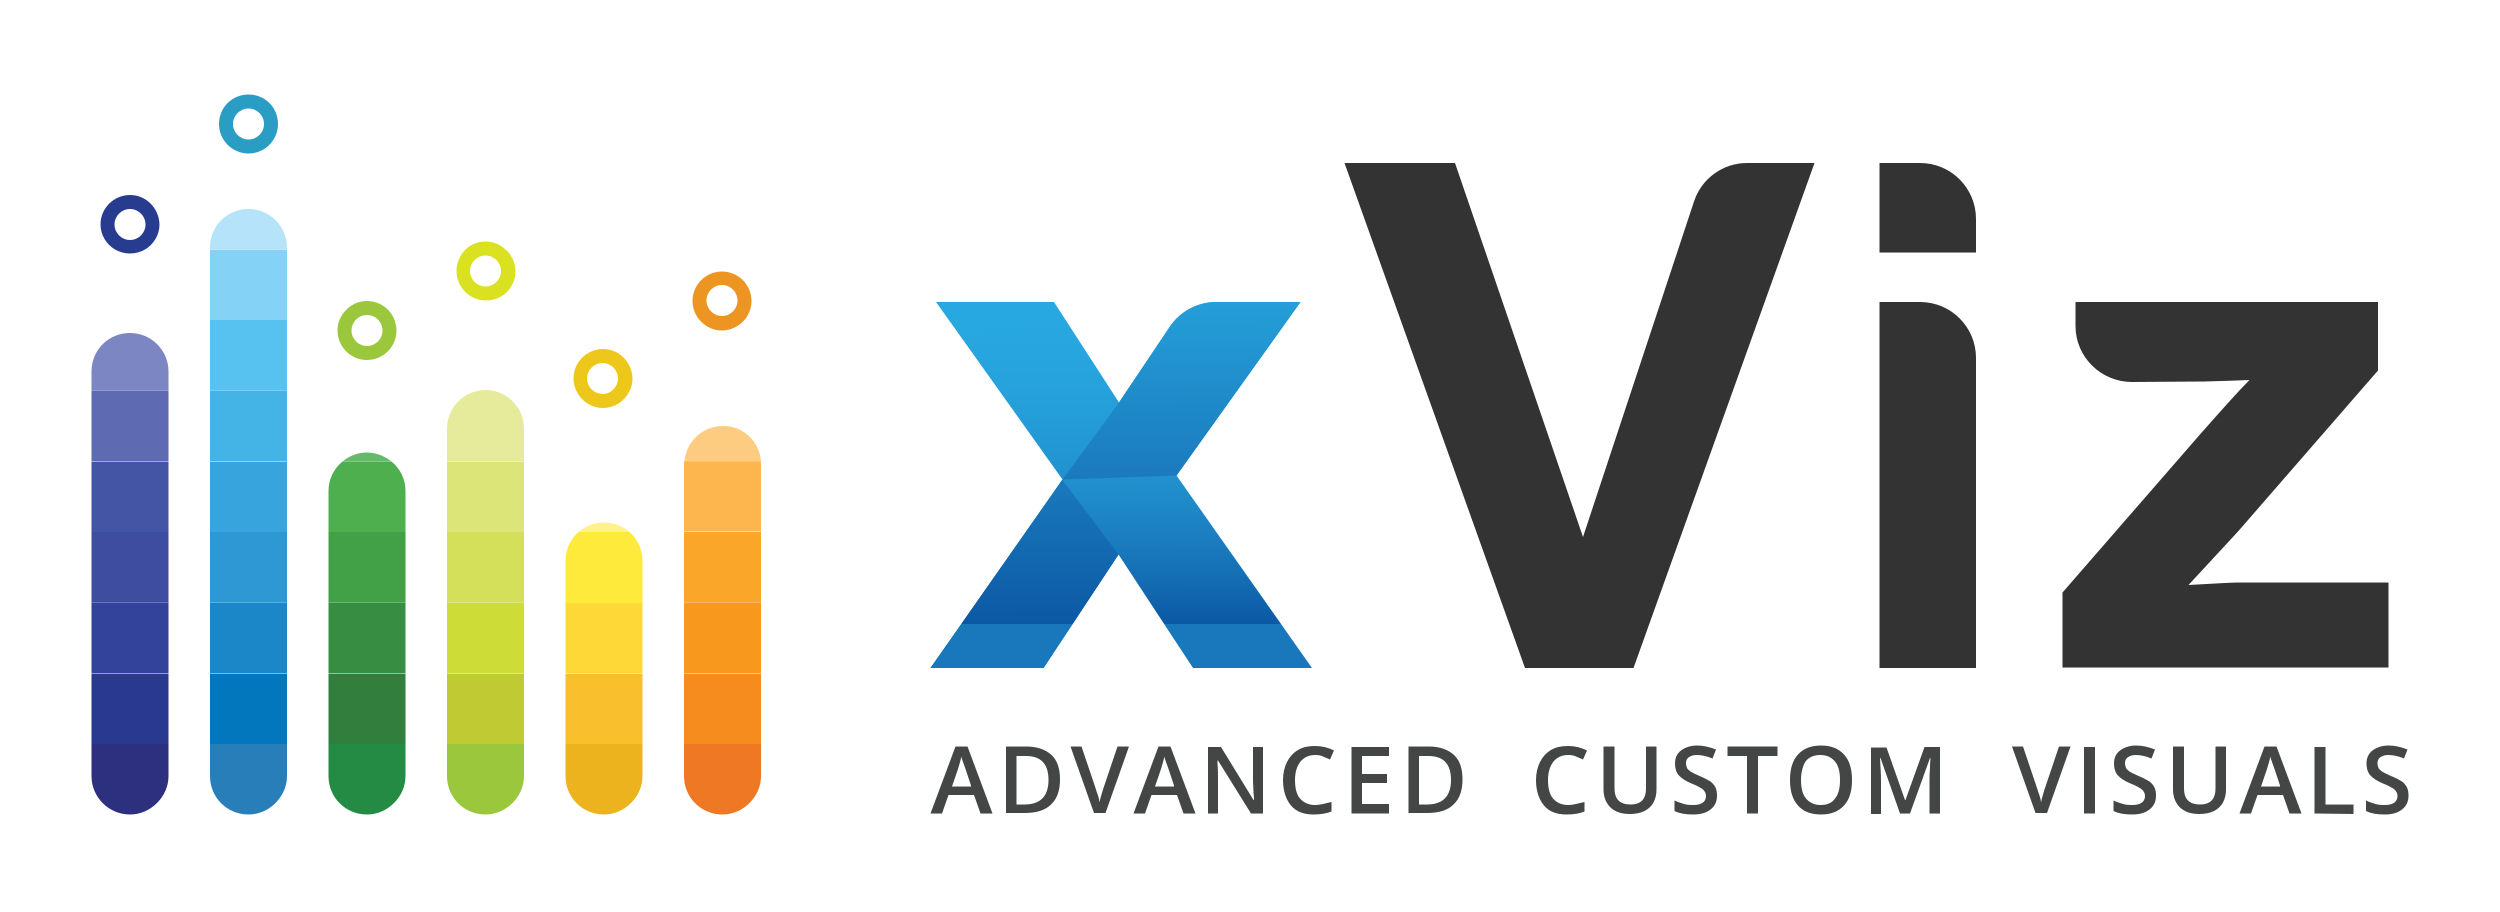 <?xml version="1.0" encoding="utf-8"?>
<!-- Generator: Adobe Illustrator 23.0.4, SVG Export Plug-In . SVG Version: 6.00 Build 0)  -->
<svg version="1.1" id="Layer_1" xmlns="http://www.w3.org/2000/svg" xmlns:xlink="http://www.w3.org/1999/xlink" x="0px" y="0px"
	 viewBox="0 0 500 182.5" style="enable-background:new 0 0 500 182.5;" xml:space="preserve">
<style type="text/css">
	.st0{fill:url(#SVGID_1_);}
	.st1{fill:#333333;}
	.st2{fill:url(#SVGID_2_);}
	.st3{fill:#444545;}
	.st4{fill:#B5E4FA;}
	.st5{fill:#2A9DC5;}
	.st6{fill:#9AC73C;}
	.st7{fill:#EC9523;}
	.st8{fill:#2D2F7F;}
	.st9{fill:#287EB8;}
	.st10{fill:#238B44;}
	.st11{fill:#ECB31F;}
	.st12{fill:#EE7823;}
	.st13{fill:#293990;}
	.st14{fill:#0377BE;}
	.st15{fill:#317E3D;}
	.st16{fill:#C0CA33;}
	.st17{fill:#F9BF2C;}
	.st18{fill:#F78C1E;}
	.st19{fill:#33429B;}
	.st20{fill:#1B87C9;}
	.st21{fill:#378E43;}
	.st22{fill:#CEDC38;}
	.st23{fill:#FDD837;}
	.st24{fill:#F8981D;}
	.st25{fill:#3F4DA1;}
	.st26{fill:#2D98D4;}
	.st27{fill:#42A047;}
	.st28{fill:#D4E05A;}
	.st29{fill:#FEEA3A;}
	.st30{fill:#FAA629;}
	.st31{fill:#4555A5;}
	.st32{fill:#38A4DD;}
	.st33{fill:#4DAF4E;}
	.st34{fill:#DBE578;}
	.st35{fill:#FFF18B;}
	.st36{fill:#FCB64D;}
	.st37{fill:#5E6BB2;}
	.st38{fill:#44B3E6;}
	.st39{fill:#66BB6A;}
	.st40{fill:#FECC81;}
	.st41{fill:#7B86C2;}
	.st42{fill:#57C1EF;}
	.st43{fill:#E6EB9C;}
	.st44{fill:#EDC71A;}
	.st45{fill:#84D2F6;}
	.st46{fill:#273B8F;}
	.st47{fill:#DAE120;}
</style>
<g>
	<g>
		
			<linearGradient id="SVGID_1_" gradientUnits="userSpaceOnUse" x1="223.871" y1="141.291" x2="224.214" y2="59.109" gradientTransform="matrix(1 0 0 -1 0 184)">
			<stop  offset="0" style="stop-color:#29AAE1"/>
			<stop  offset="0.258" style="stop-color:#28A8E0"/>
			<stop  offset="0.421" style="stop-color:#26A2DC"/>
			<stop  offset="0.558" style="stop-color:#2399D5"/>
			<stop  offset="0.68" style="stop-color:#208DCB"/>
			<stop  offset="0.793" style="stop-color:#1B7DBF"/>
			<stop  offset="0.897" style="stop-color:#146CB2"/>
			<stop  offset="0.996" style="stop-color:#0C59A5"/>
			<stop  offset="1" style="stop-color:#0B58A4"/>
			<stop  offset="1" style="stop-color:#1978BB"/>
		</linearGradient>
		<path class="st0" d="M186.1,133.6l26.4-37.7l-25.3-35.5h23.6l13,20.1L234,65.3c2.1-3.1,5.6-4.9,9.3-4.9h16.8l-24.8,34.7l27.1,38.5
			h-23.8l-14.9-22.7l-15,22.7H186.1z"/>
		<path class="st1" d="M305,133.6l-36.1-101H291l25.6,74.8l22.2-67.1c1.5-4.6,5.8-7.7,10.6-7.7h13.5l-36.2,101H305z"/>
		<path class="st1" d="M375.9,50.5V32.6h8.1c6.2,0,11.2,5,11.2,11.2v6.7H375.9z M375.9,133.6V60.4h8.1c6.2,0,11.2,5,11.2,11.2v62
			H375.9z"/>
		<path class="st1" d="M412.5,133.6v-15.1L439.9,87c4.5-5.1,7.8-8.8,10-11c-2.3,0.1-5.2,0.2-8.9,0.3l-14.6,0.1
			c-6.2,0-11.3-5-11.3-11.2v-4.8h60.5v13.7l-28,32.2l-9.9,10.7c5.4-0.3,8.7-0.5,10-0.5h30v17h-65.2V133.6z"/>
		
			<linearGradient id="SVGID_2_" gradientUnits="userSpaceOnUse" x1="222.875" y1="140.944" x2="223.215" y2="59.273" gradientTransform="matrix(1 0 0 -1 0 184)">
			<stop  offset="0" style="stop-color:#29AAE1"/>
			<stop  offset="0.128" style="stop-color:#27A4DD"/>
			<stop  offset="0.335" style="stop-color:#2295D1"/>
			<stop  offset="0.596" style="stop-color:#1C7EC0"/>
			<stop  offset="0.898" style="stop-color:#1062AB"/>
			<stop  offset="1" style="stop-color:#0B58A4"/>
			<stop  offset="1" style="stop-color:#1978BB"/>
		</linearGradient>
		<path class="st2" d="M186.1,133.6l26.4-37.7l11.3-15.4L234,65.3c2.1-3.1,5.6-4.9,9.3-4.9h16.8l-24.8,34.7l-22.9,0.8l11.3,15
			l-15,22.7H186.1z"/>
	</g>
	<g>
		<path class="st3" d="M196.1,162.7l-1.3-3.7h-5.1l-1.3,3.7h-2.3l5-13.4h2.4l5,13.4H196.1z M194.2,157.1l-1.2-3.6
			c-0.1-0.2-0.2-0.6-0.4-1.1s-0.3-0.9-0.3-1.1c-0.2,0.7-0.4,1.6-0.7,2.5l-1.2,3.5h3.8V157.1z"/>
		<path class="st3" d="M212,155.9c0,2.2-0.6,3.9-1.8,5c-1.2,1.2-3,1.7-5.3,1.7h-3.7v-13.3h4.1c2.1,0,3.8,0.6,5,1.7
			S212,153.8,212,155.9z M209.7,156c0-3.2-1.5-4.8-4.5-4.8h-1.9v9.7h1.6C208.1,160.9,209.7,159.2,209.7,156z"/>
		<path class="st3" d="M223.5,149.3h2.3l-4.7,13.3h-2.3l-4.7-13.3h2.2l2.8,8.3c0.1,0.4,0.3,0.9,0.5,1.5s0.3,1.1,0.3,1.4
			c0.1-0.5,0.2-1,0.4-1.6s0.3-1.1,0.4-1.3L223.5,149.3z"/>
		<path class="st3" d="M236.7,162.7l-1.3-3.7h-5.1l-1.3,3.7h-2.3l5-13.4h2.4l5,13.4H236.7z M234.8,157.1l-1.2-3.6
			c-0.1-0.2-0.2-0.6-0.4-1.1s-0.3-0.9-0.3-1.1c-0.2,0.7-0.4,1.6-0.7,2.5l-1.2,3.5h3.8V157.1z"/>
		<path class="st3" d="M252.9,162.7h-2.7l-6.6-10.6h-0.1v0.6c0.1,1.1,0.1,2.2,0.1,3.1v6.9h-2v-13.3h2.6l6.5,10.6h0.1
			c0-0.1,0-0.6-0.1-1.5c0-0.9-0.1-1.6-0.1-2.1v-7h2v13.3H252.9z"/>
		<path class="st3" d="M263.1,151c-1.3,0-2.2,0.4-3,1.3c-0.7,0.9-1.1,2.1-1.1,3.7c0,1.6,0.3,2.9,1,3.7s1.7,1.3,3,1.3
			c0.6,0,1.1-0.1,1.6-0.2c0.5-0.1,1.1-0.3,1.7-0.4v1.9c-1,0.4-2.2,0.6-3.6,0.6c-2,0-3.5-0.6-4.5-1.8s-1.6-2.9-1.6-5.1
			c0-1.4,0.3-2.6,0.8-3.6s1.2-1.8,2.2-2.4c1-0.6,2.1-0.8,3.4-0.8c1.4,0,2.6,0.3,3.8,0.9l-0.8,1.8c-0.5-0.2-0.9-0.4-1.4-0.6
			C264.2,151.1,263.7,151,263.1,151z"/>
		<path class="st3" d="M277.8,162.7h-7.5v-13.3h7.5v1.8h-5.4v3.6h5v1.8h-5v4.2h5.4V162.7z"/>
		<path class="st3" d="M292.5,155.9c0,2.2-0.6,3.9-1.8,5c-1.2,1.2-3,1.7-5.3,1.7h-3.7v-13.3h4.1c2.1,0,3.8,0.6,5,1.7
			S292.5,153.8,292.5,155.9z M290.2,156c0-3.2-1.5-4.8-4.5-4.8h-1.9v9.7h1.6C288.6,160.9,290.2,159.2,290.2,156z"/>
		<path class="st3" d="M313.7,151c-1.3,0-2.2,0.4-3,1.3c-0.7,0.9-1.1,2.1-1.1,3.7c0,1.6,0.3,2.9,1,3.7s1.7,1.3,3,1.3
			c0.6,0,1.1-0.1,1.6-0.2c0.5-0.1,1.1-0.3,1.7-0.4v1.9c-1,0.4-2.2,0.6-3.6,0.6c-2,0-3.5-0.6-4.5-1.8s-1.6-2.9-1.6-5.1
			c0-1.4,0.3-2.6,0.8-3.6s1.2-1.8,2.2-2.4c1-0.6,2.1-0.8,3.4-0.8c1.4,0,2.6,0.3,3.8,0.9l-0.8,1.8c-0.5-0.2-0.9-0.4-1.4-0.6
			C314.8,151.1,314.3,151,313.7,151z"/>
		<path class="st3" d="M331.3,149.3v8.6c0,1-0.2,1.8-0.6,2.6c-0.4,0.7-1,1.3-1.8,1.7s-1.8,0.6-2.9,0.6c-1.7,0-2.9-0.4-3.9-1.3
			c-0.9-0.9-1.4-2.1-1.4-3.6v-8.6h2.2v8.4c0,1.1,0.3,1.9,0.8,2.4s1.3,0.8,2.4,0.8c2.1,0,3.1-1.1,3.1-3.2v-8.4H331.3z"/>
		<path class="st3" d="M343.4,159.1c0,1.2-0.4,2.1-1.3,2.8s-2,1-3.5,1s-2.7-0.2-3.7-0.7v-2.1c0.6,0.3,1.3,0.5,1.9,0.7
			c0.7,0.2,1.3,0.2,1.9,0.2c0.9,0,1.5-0.2,1.9-0.5s0.6-0.8,0.6-1.3s-0.2-0.9-0.6-1.3c-0.4-0.3-1.2-0.8-2.3-1.2
			c-1.2-0.5-2.1-1.1-2.6-1.7c-0.5-0.6-0.7-1.4-0.7-2.3c0-1.1,0.4-2,1.2-2.6c0.8-0.6,1.9-1,3.2-1c1.3,0,2.5,0.3,3.8,0.8l-0.7,1.8
			c-1.2-0.5-2.2-0.7-3.2-0.7c-0.7,0-1.2,0.2-1.6,0.5s-0.5,0.7-0.5,1.2c0,0.3,0.1,0.6,0.2,0.9c0.1,0.2,0.4,0.5,0.7,0.7
			c0.3,0.2,0.9,0.5,1.8,0.9c1,0.4,1.7,0.8,2.2,1.1c0.5,0.4,0.8,0.8,1,1.2C343.3,157.9,343.4,158.5,343.4,159.1z"/>
		<path class="st3" d="M351.6,162.7h-2.2v-11.5h-3.9v-1.9h10v1.9h-3.9V162.7z"/>
		<path class="st3" d="M370.4,156c0,2.2-0.5,3.9-1.6,5.1c-1.1,1.2-2.6,1.8-4.6,1.8s-3.6-0.6-4.6-1.8c-1.1-1.2-1.6-2.9-1.6-5.1
			s0.5-3.9,1.6-5.1c1.1-1.2,2.6-1.8,4.6-1.8s3.5,0.6,4.6,1.8C369.9,152.1,370.4,153.8,370.4,156z M360.2,156c0,1.6,0.3,2.9,1,3.7
			s1.6,1.3,2.9,1.3s2.3-0.4,2.9-1.3c0.7-0.8,1-2.1,1-3.7c0-1.6-0.3-2.9-1-3.7s-1.6-1.3-2.9-1.3s-2.3,0.4-3,1.3
			C360.6,153.1,360.2,154.4,360.2,156z"/>
		<path class="st3" d="M380,162.7l-3.9-11.1H376c0.1,1.7,0.2,3.2,0.2,4.7v6.5h-2v-13.3h3.1L381,160h0.1l3.8-10.6h3.1v13.3h-2.1v-6.6
			c0-0.7,0-1.5,0.1-2.6c0-1.1,0.1-1.7,0.1-1.9H386l-4,11.1H380z"/>
		<path class="st3" d="M411.8,149.3h2.3l-4.7,13.3h-2.3l-4.7-13.3h2.2l2.8,8.3c0.1,0.4,0.3,0.9,0.5,1.5s0.3,1.1,0.3,1.4
			c0.1-0.5,0.2-1,0.4-1.6c0.2-0.6,0.3-1.1,0.4-1.3L411.8,149.3z"/>
		<path class="st3" d="M416.8,162.7v-13.3h2.2v13.3H416.8z"/>
		<path class="st3" d="M431.2,159.1c0,1.2-0.4,2.1-1.3,2.8s-2,1-3.5,1s-2.7-0.2-3.7-0.7v-2.1c0.6,0.3,1.3,0.5,1.9,0.7
			c0.7,0.2,1.3,0.2,1.9,0.2c0.9,0,1.5-0.2,1.9-0.5s0.6-0.8,0.6-1.3s-0.2-0.9-0.6-1.3c-0.4-0.3-1.2-0.8-2.3-1.2
			c-1.2-0.5-2.1-1.1-2.6-1.7c-0.5-0.6-0.7-1.4-0.7-2.3c0-1.1,0.4-2,1.2-2.6c0.8-0.6,1.9-1,3.2-1c1.3,0,2.5,0.3,3.8,0.8l-0.7,1.8
			c-1.2-0.5-2.2-0.7-3.2-0.7c-0.7,0-1.2,0.2-1.6,0.5s-0.5,0.7-0.5,1.2c0,0.3,0.1,0.6,0.2,0.9c0.1,0.2,0.4,0.5,0.7,0.7
			c0.3,0.2,0.9,0.5,1.8,0.9c1,0.4,1.7,0.8,2.2,1.1c0.5,0.4,0.8,0.8,1,1.2C431.1,157.9,431.2,158.5,431.2,159.1z"/>
		<path class="st3" d="M445.2,149.3v8.6c0,1-0.2,1.8-0.6,2.6c-0.4,0.7-1,1.3-1.8,1.7s-1.8,0.6-2.9,0.6c-1.7,0-2.9-0.4-3.9-1.3
			c-0.9-0.9-1.4-2.1-1.4-3.6v-8.6h2.2v8.4c0,1.1,0.3,1.9,0.8,2.4s1.3,0.8,2.4,0.8c2.1,0,3.1-1.1,3.1-3.2v-8.4H445.2z"/>
		<path class="st3" d="M457.9,162.7l-1.3-3.7h-5.1l-1.3,3.7h-2.3l5-13.4h2.4l5,13.4H457.9z M456,157.1l-1.2-3.6
			c-0.1-0.2-0.2-0.6-0.4-1.1c-0.2-0.5-0.3-0.9-0.3-1.1c-0.2,0.7-0.4,1.6-0.7,2.5l-1.2,3.5h3.8V157.1z"/>
		<path class="st3" d="M462.9,162.7v-13.3h2.2v11.5h5.6v1.9L462.9,162.7L462.9,162.7z"/>
		<path class="st3" d="M481.7,159.1c0,1.2-0.4,2.1-1.3,2.8s-2,1-3.5,1s-2.7-0.2-3.7-0.7v-2.1c0.6,0.3,1.3,0.5,1.9,0.7
			c0.7,0.2,1.3,0.2,1.9,0.2c0.9,0,1.5-0.2,1.9-0.5s0.6-0.8,0.6-1.3s-0.2-0.9-0.6-1.3c-0.4-0.3-1.2-0.8-2.3-1.2
			c-1.2-0.5-2.1-1.1-2.6-1.7c-0.5-0.6-0.7-1.4-0.7-2.3c0-1.1,0.4-2,1.2-2.6c0.8-0.6,1.9-1,3.2-1c1.3,0,2.5,0.3,3.8,0.8l-0.7,1.8
			c-1.2-0.5-2.2-0.7-3.2-0.7c-0.7,0-1.2,0.2-1.6,0.5s-0.5,0.7-0.5,1.2c0,0.3,0.1,0.6,0.2,0.9c0.1,0.2,0.4,0.5,0.7,0.7
			c0.3,0.2,0.9,0.5,1.8,0.9c1,0.4,1.7,0.8,2.2,1.1c0.5,0.4,0.8,0.8,1,1.2C481.6,157.9,481.7,158.5,481.7,159.1z"/>
	</g>
</g>
<g>
	<path class="st4" d="M57.4,49.5v0.3H42v-0.3c0-4.3,3.4-7.7,7.7-7.7S57.4,45.3,57.4,49.5z"/>
	<path class="st5" d="M49.7,30.7c-3.2,0-5.9-2.6-5.9-5.9s2.6-5.9,5.9-5.9s5.9,2.6,5.9,5.9S52.9,30.7,49.7,30.7z M49.7,21.7
		c-1.7,0-3.1,1.4-3.1,3.1s1.4,3.1,3.1,3.1s3.1-1.4,3.1-3.1S51.4,21.7,49.7,21.7z"/>
	<path class="st6" d="M78.9,64c-0.8-2.2-3-3.8-5.5-3.8s-4.6,1.6-5.5,3.8c-0.3,0.7-0.4,1.4-0.4,2.1c0,3.2,2.6,5.9,5.9,5.9
		c3.2,0,5.9-2.6,5.9-5.9C79.3,65.4,79.1,64.6,78.9,64z M73.4,69.2c-1.7,0-3.1-1.4-3.1-3.1c0-0.8,0.3-1.5,0.8-2.1
		c0.6-0.6,1.4-1,2.3-1s1.7,0.4,2.3,1c0.5,0.6,0.8,1.3,0.8,2.1C76.5,67.8,75.1,69.2,73.4,69.2z"/>
	<path class="st7" d="M144.4,54.3c-3.2,0-5.9,2.6-5.9,5.9c0,1.5,0.6,2.9,1.5,3.9c1.1,1.2,2.6,2,4.4,2c1.7,0,3.3-0.8,4.4-2
		c0.9-1,1.5-2.4,1.5-3.9C150.3,56.9,147.6,54.3,144.4,54.3z M144.4,57c1.7,0,3.1,1.4,3.1,3.1c0,1.7-1.4,3.1-3.1,3.1
		c-1.7,0-3.1-1.4-3.1-3.1C141.3,58.4,142.7,57,144.4,57z"/>
	<path class="st8" d="M33.7,148.8v6.4c0,2.1-0.9,4-2.3,5.4c-1.4,1.4-3.3,2.3-5.4,2.3c-4.2,0-7.7-3.4-7.7-7.7v-6.4H33.7z"/>
	<path class="st9" d="M57.4,148.8v6.4c0,2.1-0.9,4-2.3,5.4c-1.4,1.4-3.3,2.3-5.4,2.3c-4.3,0-7.7-3.4-7.7-7.7v-6.4H57.4z"/>
	<path class="st10" d="M81.1,148.8v6.4c0,2.1-0.9,4-2.3,5.4s-3.3,2.3-5.4,2.3c-4.3,0-7.7-3.4-7.7-7.7v-6.4H81.1z"/>
	<path class="st6" d="M104.8,148.8v6.4c0,2.1-0.9,4-2.3,5.4s-3.3,2.3-5.4,2.3c-4.3,0-7.7-3.4-7.7-7.7v-6.4H104.8z"/>
	<path class="st11" d="M128.5,148.8v6.4c0,2.1-0.9,4-2.3,5.4s-3.3,2.3-5.4,2.3c-4.3,0-7.7-3.4-7.7-7.7v-6.4H128.5z"/>
	<path class="st12" d="M152.2,148.8v6.4c0,2.1-0.9,4-2.3,5.4c-1.4,1.4-3.3,2.3-5.4,2.3c-4.3,0-7.7-3.4-7.7-7.7v-6.4H152.2z"/>
	<rect x="18.3" y="134.7" class="st13" width="15.4" height="14.1"/>
	<rect x="42" y="134.7" class="st14" width="15.4" height="14.1"/>
	<rect x="65.7" y="134.7" class="st15" width="15.4" height="14.1"/>
	<rect x="89.4" y="134.7" class="st16" width="15.4" height="14.1"/>
	<rect x="113.1" y="134.7" class="st17" width="15.4" height="14.1"/>
	<rect x="136.8" y="134.7" class="st18" width="15.4" height="14.1"/>
	<rect x="18.3" y="120.5" class="st19" width="15.4" height="14.1"/>
	<rect x="42" y="120.5" class="st20" width="15.4" height="14.1"/>
	<rect x="65.7" y="120.5" class="st21" width="15.4" height="14.1"/>
	<rect x="89.4" y="120.5" class="st22" width="15.4" height="14.1"/>
	<rect x="113.1" y="120.5" class="st23" width="15.4" height="14.1"/>
	<rect x="136.8" y="120.5" class="st24" width="15.4" height="14.1"/>
	<rect x="18.3" y="106.4" class="st25" width="15.4" height="14.1"/>
	<rect x="42" y="106.4" class="st26" width="15.4" height="14.1"/>
	<rect x="65.7" y="106.4" class="st27" width="15.4" height="14.1"/>
	<rect x="89.4" y="106.4" class="st28" width="15.4" height="14.1"/>
	<path class="st29" d="M128.5,112.2v8.4h-15.4v-8.4c0-2.3,1-4.4,2.6-5.8h10.2C127.5,107.8,128.5,109.9,128.5,112.2z"/>
	<rect x="136.8" y="106.4" class="st30" width="15.4" height="14.1"/>
	<rect x="18.3" y="92.3" class="st31" width="15.4" height="14.1"/>
	<rect x="42" y="92.3" class="st32" width="15.4" height="14.1"/>
	<path class="st33" d="M81.1,98.2v8.2H65.7v-8.2c0-2.4,1.1-4.5,2.8-5.9h9.8C80,93.7,81.1,95.8,81.1,98.2z"/>
	<rect x="89.4" y="92.3" class="st34" width="15.4" height="14.1"/>
	<path class="st35" d="M125.9,106.4h-10.2c1.4-1.2,3.1-1.9,5.1-1.9S124.6,105.2,125.9,106.4z"/>
	<path class="st36" d="M152.2,92.8v13.5h-15.4V92.8c0-0.2,0-0.4,0-0.6h15.3C152.2,92.5,152.2,92.6,152.2,92.8z"/>
	<rect x="18.3" y="78.1" class="st37" width="15.4" height="14.1"/>
	<rect x="42" y="78.1" class="st38" width="15.4" height="14.1"/>
	<path class="st39" d="M78.3,92.3h-9.8c1.3-1.1,3-1.8,4.9-1.8C75.2,90.5,76.9,91.2,78.3,92.3z"/>
	<path class="st40" d="M152.2,92.3h-15.3c0.3-4,3.6-7.1,7.7-7.1C148.6,85.1,151.9,88.3,152.2,92.3z"/>
	<path class="st41" d="M33.7,74.3v3.8H18.3v-3.8c0-4.3,3.4-7.7,7.7-7.7C30.2,66.6,33.7,70,33.7,74.3z"/>
	<rect x="42" y="64" class="st42" width="15.4" height="14.1"/>
	<path class="st43" d="M98.3,78.1C97.9,78,97.5,78,97.1,78c-0.4,0-0.8,0-1.2,0.1c-3.7,0.6-6.5,3.8-6.5,7.6v6.5h15.4v-6.5
		C104.8,81.9,102,78.7,98.3,78.1z"/>
	<path class="st44" d="M120.6,69.8c-3.2,0-5.9,2.6-5.9,5.9c0,0.9,0.2,1.7,0.6,2.5c0.9,2,3,3.4,5.3,3.4s4.4-1.4,5.3-3.4
		c0.4-0.8,0.6-1.6,0.6-2.5C126.4,72.4,123.8,69.8,120.6,69.8z M120.6,78.8c-0.7,0-1.3-0.2-1.9-0.6c-0.8-0.6-1.3-1.5-1.3-2.5
		c0-1.7,1.4-3.1,3.1-3.1s3.1,1.4,3.1,3.1c0,1-0.5,1.9-1.3,2.5C121.9,78.5,121.3,78.8,120.6,78.8z"/>
	<rect x="42" y="49.9" class="st45" width="15.4" height="14.1"/>
	<path class="st46" d="M26,39c-3.2,0-5.9,2.6-5.9,5.9c0,2.1,1.2,4,2.9,5c0.9,0.5,1.9,0.8,3,0.8s2.1-0.3,3-0.8c1.7-1,2.9-2.9,2.9-5
		C31.8,41.6,29.2,39,26,39z M26,48c-1.7,0-3.1-1.4-3.1-3.1c0-1.7,1.4-3.1,3.1-3.1s3.1,1.4,3.1,3.1S27.7,48,26,48z"/>
	<path class="st47" d="M101.1,49.9c-1-1-2.5-1.6-4-1.6s-3,0.6-4,1.6c-1.1,1.1-1.8,2.6-1.8,4.3c0,3.2,2.6,5.9,5.9,5.9
		s5.9-2.6,5.9-5.9C103,52.4,102.3,50.9,101.1,49.9z M97.1,57.3c-1.7,0-3.1-1.4-3.1-3.1c0-1.7,1.4-3.1,3.1-3.1s3.1,1.4,3.1,3.1
		C100.2,55.9,98.8,57.3,97.1,57.3z"/>
</g>
</svg>
